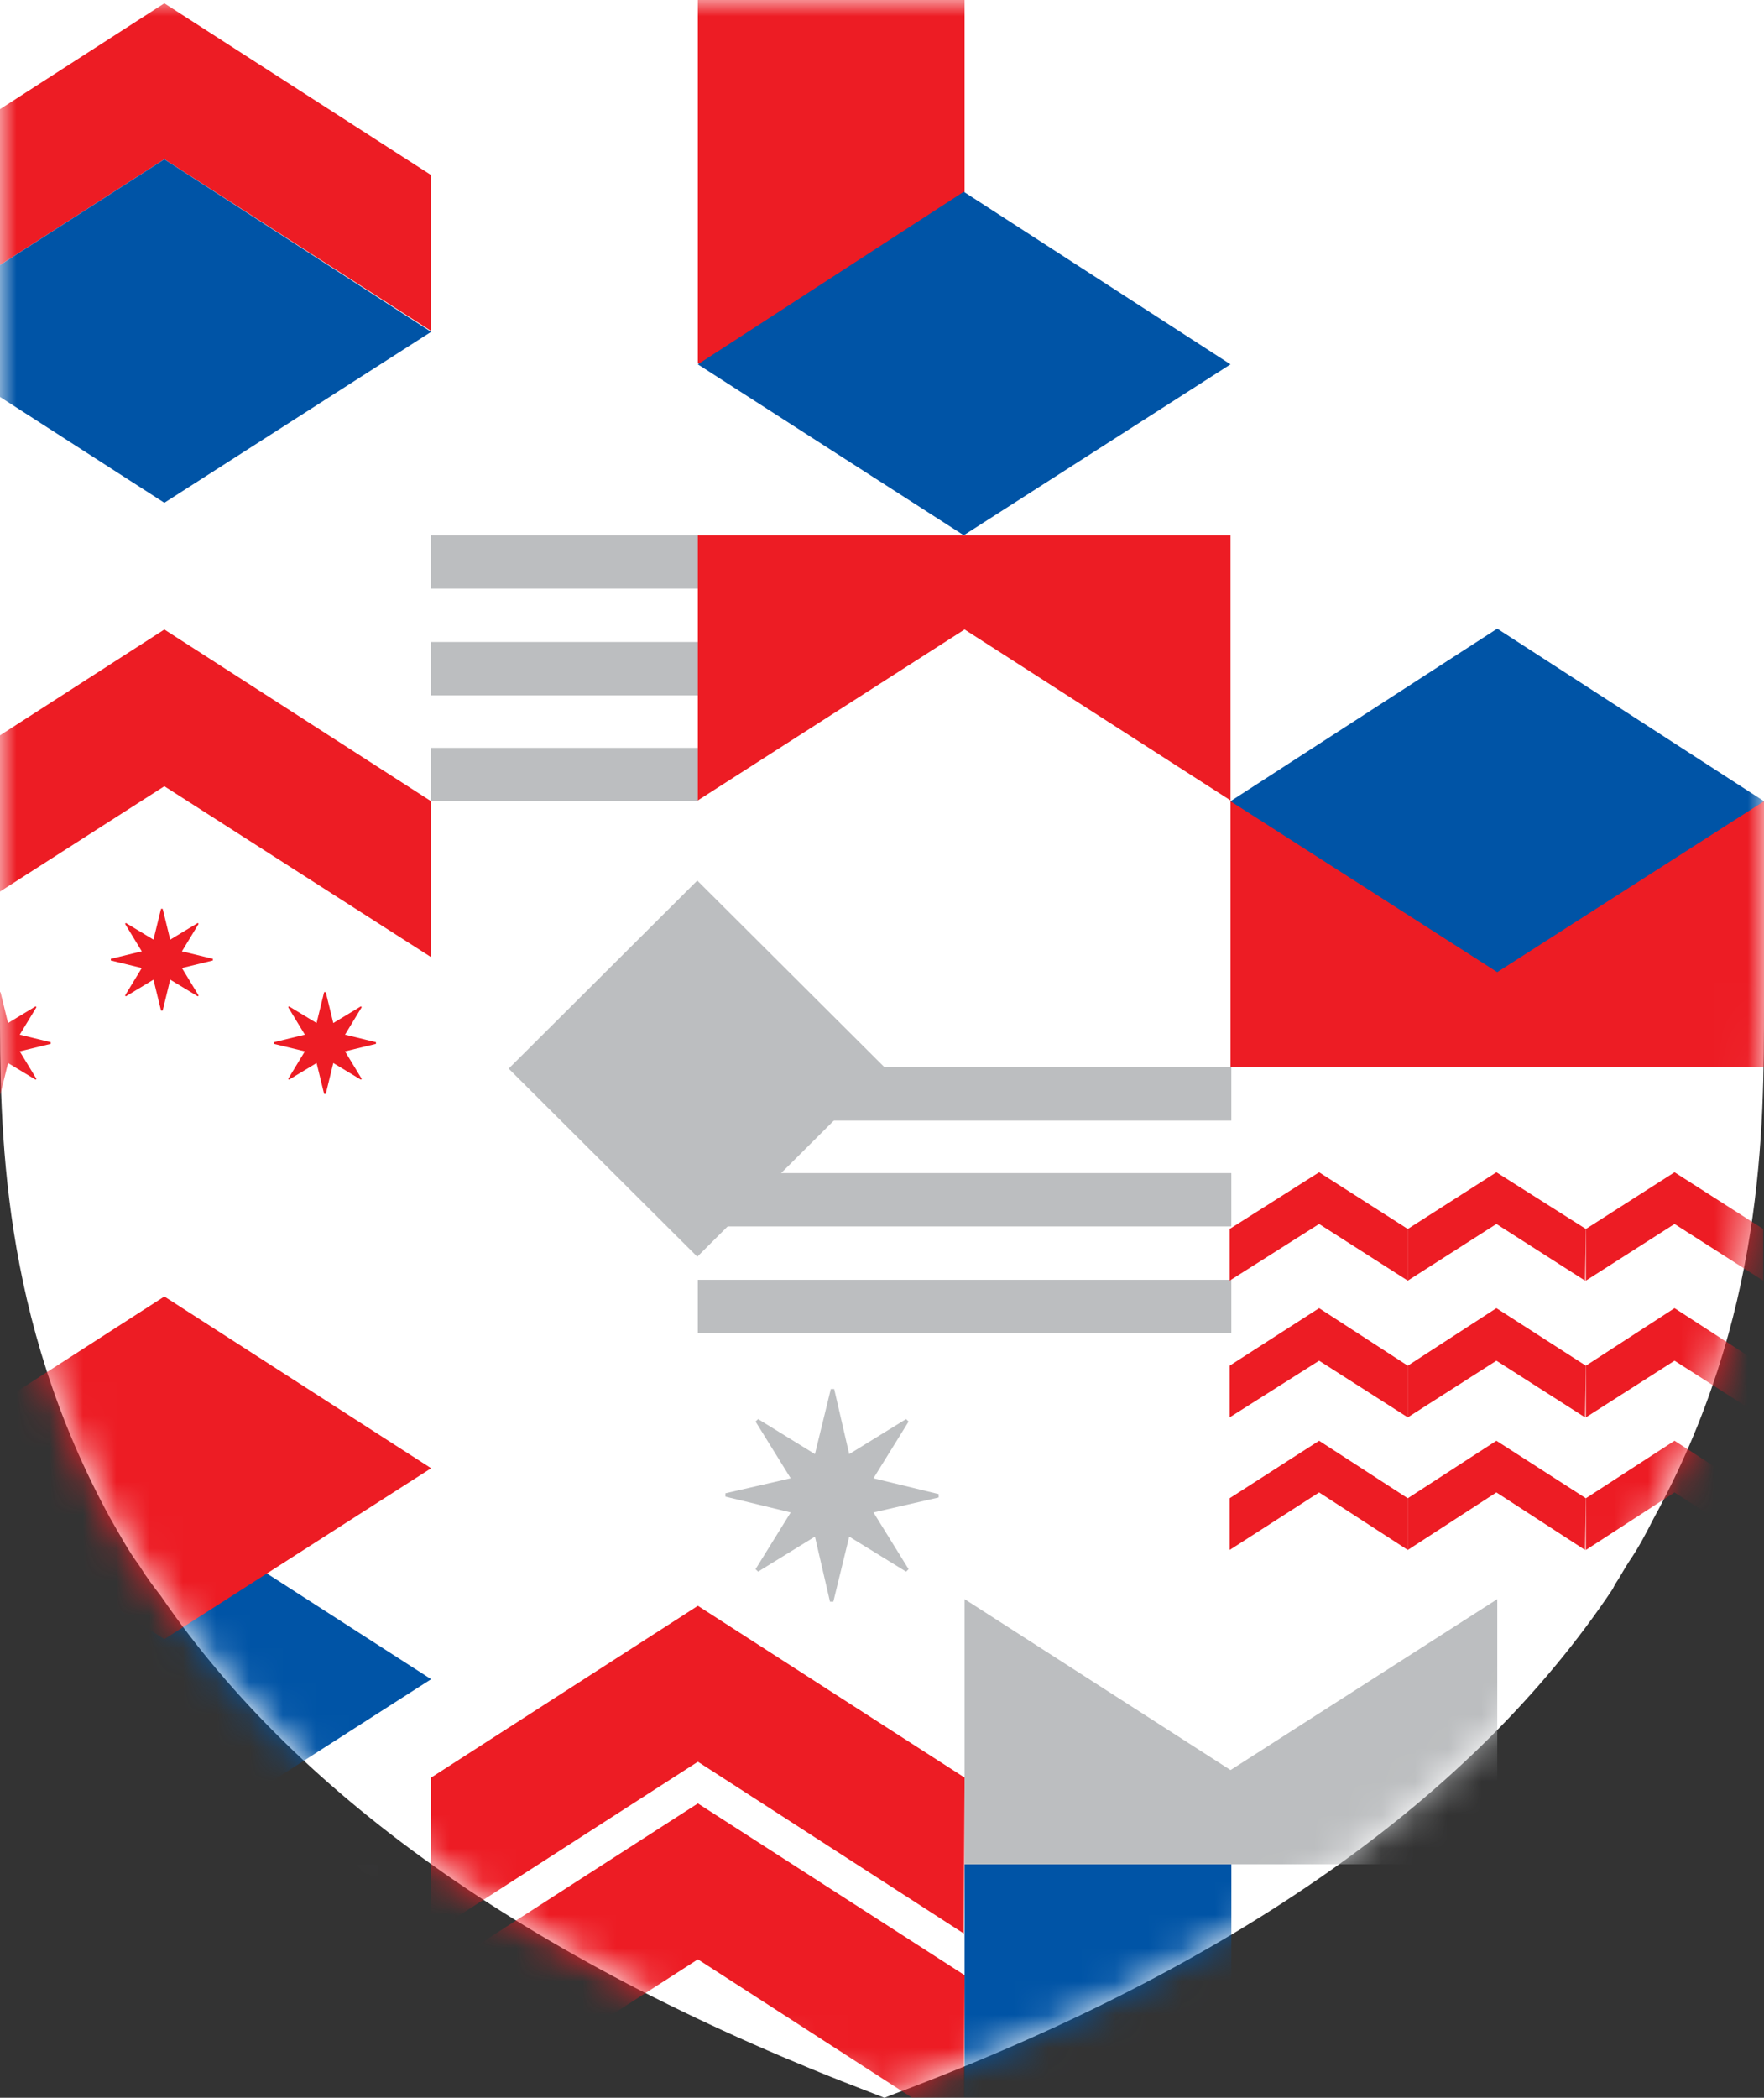 <svg width="53" height="63" viewBox="0 0 53 63" fill="none" xmlns="http://www.w3.org/2000/svg">
<rect x="0" y="0" width="53" height="63" fill="#333333" stroke="none"/>
<path d="M0 0V30.127C0 33.858 0 39.56 3.322 45.613C3.61 46.106 3.827 46.529 4.188 47.021C4.405 47.373 4.621 47.655 4.838 47.936C9.026 54.06 16.247 59.058 26.211 62.859L26.572 63L26.933 62.859C37.042 59.058 44.263 53.99 48.451 47.725L48.523 47.584C48.668 47.373 48.812 47.092 48.956 46.88C49.245 46.458 49.462 46.036 49.678 45.613C53 39.56 53 33.928 53 30.127V0H0Z" fill="white"/>
<mask id="mask0" mask-type="alpha" maskUnits="userSpaceOnUse" x="0" y="0" width="53" height="63">
<g style="mix-blend-mode:color-burn">
<path d="M0 0V30.127C0 33.858 0 39.56 3.322 45.613C3.61 46.106 3.827 46.529 4.188 47.021C4.405 47.373 4.621 47.655 4.838 47.936C9.026 54.06 16.247 59.058 26.211 62.859L26.572 63L26.933 62.859C37.042 59.058 44.263 53.99 48.451 47.725L48.523 47.584C48.668 47.373 48.812 47.092 48.956 46.88C49.245 46.458 49.462 46.036 49.678 45.613C53 39.56 53 33.928 53 30.127V0H0Z" fill="url(#paint0_linear)"/>
</g>
</mask>
<g mask="url(#mask0)">
<path fill-rule="evenodd" clip-rule="evenodd" d="M1.522 31.299L0.593 31.073L1.095 30.247L1.07 30.222L0.241 30.723L0.015 29.796H-0.036L-0.262 30.723L-1.091 30.222L-1.116 30.247L-0.613 31.073L-1.543 31.299V31.349L-0.613 31.574L-1.116 32.401L-1.091 32.425L-0.262 31.925L-0.036 32.851H0.015L0.241 31.925L1.07 32.425L1.095 32.401L0.593 31.574L1.522 31.349V31.299Z" fill="#ED1C24"/>
<path fill-rule="evenodd" clip-rule="evenodd" d="M6.395 28.795L5.466 28.57L5.968 27.744L5.943 27.718L5.114 28.219L4.888 27.293H4.838L4.611 28.219L3.782 27.718L3.757 27.744L4.26 28.57L3.33 28.795V28.845L4.26 29.071L3.757 29.897L3.782 29.922L4.611 29.421L4.838 30.348H4.888L5.114 29.421L5.943 29.922L5.968 29.897L5.466 29.071L6.395 28.845V28.795Z" fill="#ED1C24"/>
<path fill-rule="evenodd" clip-rule="evenodd" d="M11.296 31.299L10.366 31.073L10.868 30.247L10.843 30.222L10.014 30.723L9.788 29.796H9.738L9.512 30.723L8.683 30.222L8.658 30.247L9.16 31.073L8.23 31.299V31.349L9.16 31.574L8.658 32.401L8.683 32.425L9.512 31.925L9.738 32.851H9.788L10.014 31.925L10.843 32.425L10.868 32.401L10.366 31.574L11.296 31.349V31.299Z" fill="#ED1C24"/>
<path d="M20.968 16.075H12.953V17.677H20.968V16.075Z" fill="#BCBEC0"/>
<path d="M20.968 19.28H12.953V20.883H20.968V19.28Z" fill="#BCBEC0"/>
<path d="M20.968 22.46H12.953V24.063H20.968V22.46Z" fill="#BCBEC0"/>
<path d="M28.981 0H20.967V10.917H28.981V0Z" fill="#ED1C24"/>
<path d="M20.95 26.445L15.283 32.093L20.95 37.741L26.617 32.093L20.95 26.445Z" fill="#BCBEC0"/>
<path d="M4.938 23.612L12.953 28.745V24.063L4.938 18.905L-3.076 24.063V28.745L4.938 23.612Z" fill="#ED1C24"/>
<path d="M20.968 52.908L28.957 58.066L28.982 53.384L20.968 48.225L12.953 53.384V58.066L20.968 52.908Z" fill="#ED1C24"/>
<path d="M20.968 58.842L28.957 64L28.982 59.318L20.968 54.16L12.953 59.318V64L20.968 58.842Z" fill="#ED1C24"/>
<path d="M4.938 4.782L12.953 9.94V5.258L4.938 0.1L-3.076 5.258V9.94L4.938 4.782Z" fill="#ED1C24"/>
<path d="M4.938 15.099L-3.076 9.941L4.938 4.783L12.953 9.966L4.938 15.099Z" fill="#0054A6"/>
<path d="M28.956 16.075L20.967 10.942L28.956 5.759L36.971 10.942L28.956 16.075Z" fill="#0054A6"/>
<path d="M1.749 55.987H0.141V63.975H1.749V55.987Z" fill="#BCBEC0"/>
<path d="M4.938 55.987H3.33V63.975H4.938V55.987Z" fill="#BCBEC0"/>
<path d="M8.155 55.987H6.547V63.975H8.155V55.987Z" fill="#BCBEC0"/>
<path d="M11.344 55.987H9.736V63.975H11.344V55.987Z" fill="#BCBEC0"/>
<path d="M36.997 55.987H28.982V63.975H36.997V55.987Z" fill="#0054A6"/>
<path d="M53 24.062H36.971V32.05H53V24.062Z" fill="#ED1C24"/>
<path d="M36.996 32.05H20.967V33.653H36.996V32.05Z" fill="#BCBEC0"/>
<path d="M36.996 35.23H20.967V36.832H36.996V35.23Z" fill="#BCBEC0"/>
<path d="M36.996 38.435H20.967V40.038H36.996V38.435Z" fill="#BCBEC0"/>
<path d="M53.001 55.987H44.986V63.975H53.001V55.987Z" fill="#ED1C24"/>
<path d="M39.633 36.758L42.297 38.46V36.908L39.633 35.205L36.945 36.908V38.46L39.633 36.758Z" fill="#ED1C24"/>
<path d="M44.96 36.758L47.623 38.46L47.648 36.908L44.96 35.205L42.297 36.908V38.46L44.96 36.758Z" fill="#ED1C24"/>
<path d="M50.312 36.758L52.975 38.46V36.908L50.312 35.205L47.648 36.908V38.46L50.312 36.758Z" fill="#ED1C24"/>
<path d="M39.633 40.864L42.297 42.566V41.014L39.633 39.286L36.945 41.014V42.566L39.633 40.864Z" fill="#ED1C24"/>
<path d="M44.96 40.864L47.623 42.566L47.648 41.014L44.96 39.286L42.297 41.014V42.566L44.96 40.864Z" fill="#ED1C24"/>
<path d="M50.312 40.864L52.975 42.566V41.014L50.312 39.286L47.648 41.014V42.566L50.312 40.864Z" fill="#ED1C24"/>
<path d="M39.633 44.82L42.297 46.548V44.995L39.633 43.268L36.945 44.995V46.548L39.633 44.82Z" fill="#ED1C24"/>
<path d="M44.96 44.82L47.623 46.548L47.648 44.995L44.96 43.268L42.297 44.995V46.548L44.96 44.82Z" fill="#ED1C24"/>
<path d="M50.312 44.82L52.975 46.548V44.995L50.312 43.268L47.648 44.995V46.548L50.312 44.82Z" fill="#ED1C24"/>
<path d="M44.985 29.195L36.971 24.062L44.985 18.879L53 24.062L44.985 29.195Z" fill="#0054A6"/>
<path d="M28.982 48.025V55.987H44.986V48.025L36.972 53.158L28.982 48.025Z" fill="#BCBEC0"/>
<path d="M36.971 24.037V16.075H20.967V24.037L28.981 18.904L36.971 24.037Z" fill="#ED1C24"/>
<path d="M20.992 24.063L20.967 24.038V24.063H20.992Z" fill="#ED1C24"/>
<path d="M4.938 55.562L-3.076 50.429L4.938 45.271L12.953 50.429L4.938 55.562Z" fill="#0054A6"/>
<path d="M4.938 49.227L-3.076 44.094L4.938 38.936L12.953 44.094L4.938 49.227Z" fill="#ED1C24"/>
<path fill-rule="evenodd" clip-rule="evenodd" d="M28.203 44.87L26.244 44.395L27.299 42.692C27.274 42.667 27.249 42.642 27.224 42.617L25.515 43.669L25.063 41.715H24.962L24.485 43.669L22.777 42.617C22.752 42.642 22.727 42.667 22.701 42.692L23.756 44.395L21.797 44.845V44.946L23.756 45.421L22.701 47.124C22.727 47.149 22.752 47.174 22.777 47.199L24.485 46.147L24.937 48.1H25.038L25.515 46.147L27.224 47.199C27.249 47.174 27.274 47.149 27.299 47.124L26.244 45.421L28.203 44.971V44.87Z" fill="#BCBEC0"/>
</g>
<defs>
<linearGradient id="paint0_linear" x1="60.067" y1="-17.236" x2="9.261" y2="86.406" gradientUnits="userSpaceOnUse">
<stop stop-color="#0059DE"/>
<stop offset="1" stop-color="#F7252D"/>
</linearGradient>
</defs>
</svg>
